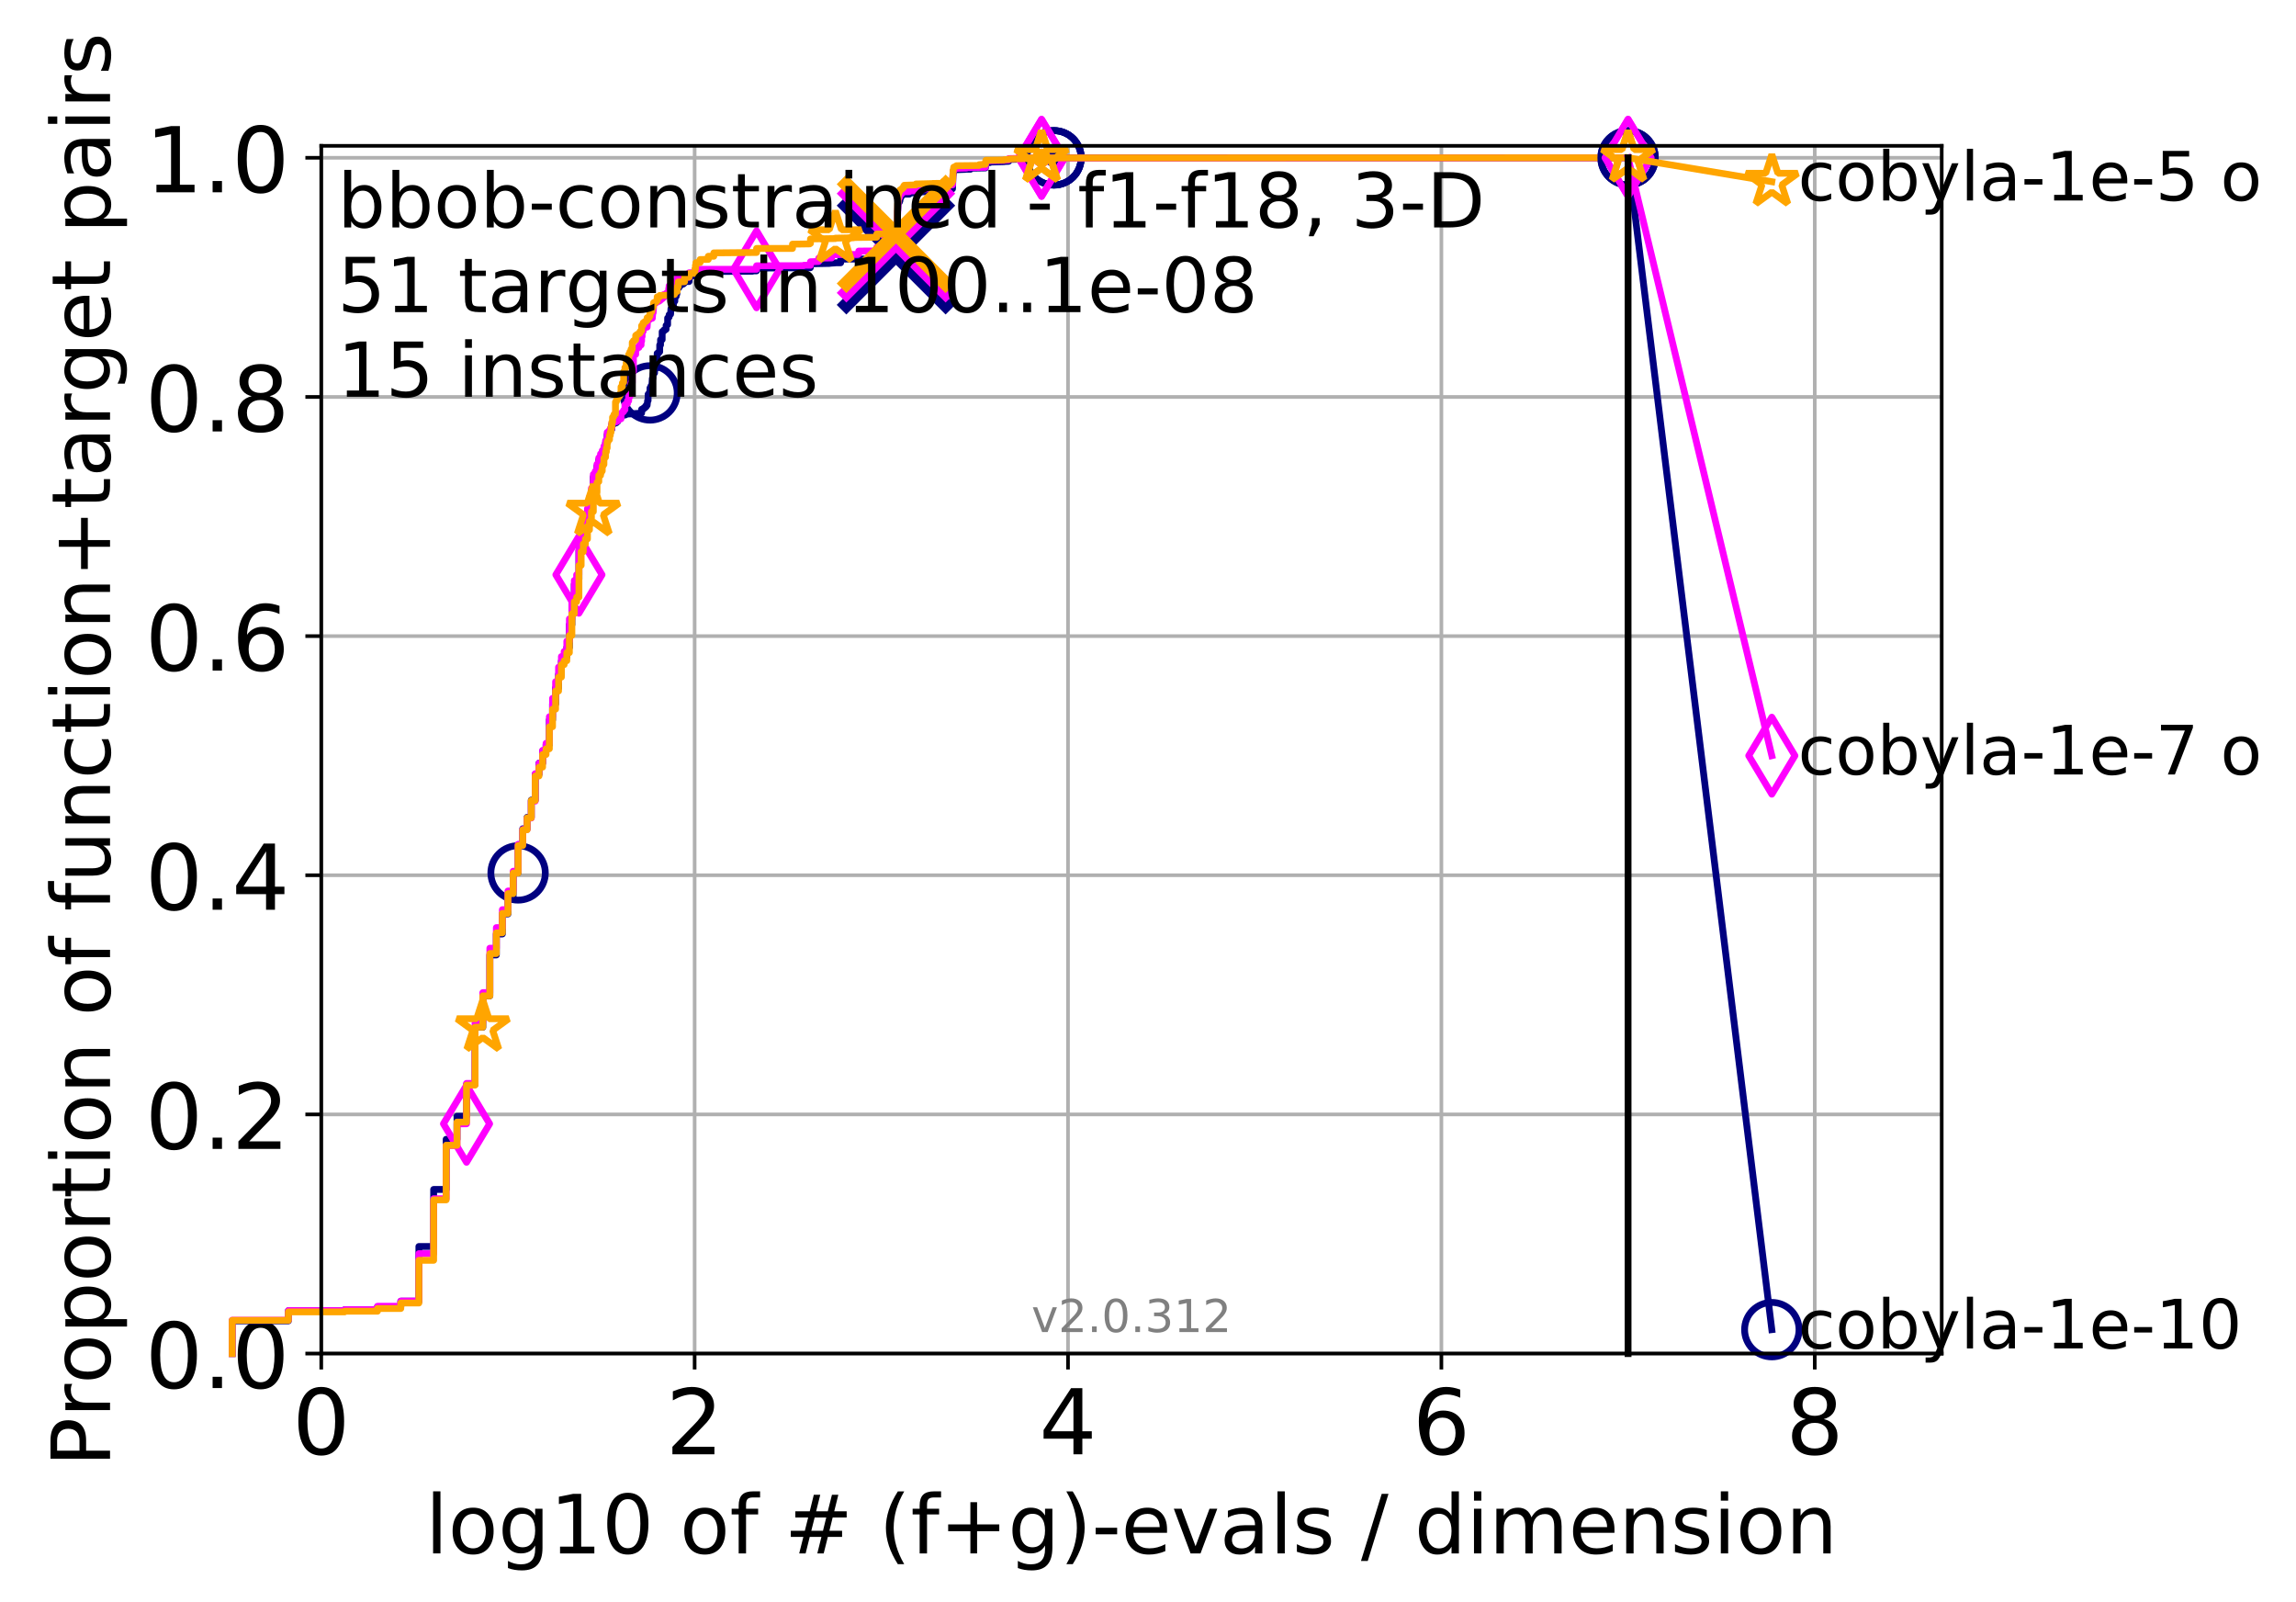 <?xml version="1.0" encoding="utf-8" standalone="no"?>
<!DOCTYPE svg PUBLIC "-//W3C//DTD SVG 1.1//EN"
  "http://www.w3.org/Graphics/SVG/1.1/DTD/svg11.dtd">
<!-- Created with matplotlib (http://matplotlib.org/) -->
<svg height="353pt" version="1.1" viewBox="0 0 506 353" width="506pt" xmlns="http://www.w3.org/2000/svg" xmlns:xlink="http://www.w3.org/1999/xlink">
 <defs>
  <style type="text/css">
*{stroke-linecap:butt;stroke-linejoin:round;}
  </style>
 </defs>
 <g id="figure_1">
  <g id="patch_1">
   <path d="M 0 353.222 
L 506.077 353.222 
L 506.077 0 
L 0 0 
z
" style="fill:#ffffff;"/>
  </g>
  <g id="axes_1">
   <g id="patch_2">
    <path d="M 70.8 298.245 
L 427.92 298.245 
L 427.92 32.133 
L 70.8 32.133 
z
" style="fill:#ffffff;"/>
   </g>
   <g id="matplotlib.axis_1">
    <g id="xtick_1">
     <g id="line2d_1">
      <path clip-path="url(#p2889205adb)" d="M 70.8 298.245 
L 70.8 32.133 
" style="fill:none;stroke:#b0b0b0;stroke-linecap:square;stroke-width:0.8;"/>
     </g>
     <g id="line2d_2">
      <defs>
       <path d="M 0 0 
L 0 3.5 
" id="m673deeaf24" style="stroke:#000000;stroke-width:0.8;"/>
      </defs>
      <g>
       <use style="stroke:#000000;stroke-width:0.8;" x="70.8" xlink:href="#m673deeaf24" y="298.245"/>
      </g>
     </g>
     <g id="text_1">
      <!-- 0 -->
      <defs>
       <path d="M 31.781 66.406 
Q 24.172 66.406 20.328 58.906 
Q 16.5 51.422 16.5 36.375 
Q 16.5 21.391 20.328 13.891 
Q 24.172 6.391 31.781 6.391 
Q 39.453 6.391 43.281 13.891 
Q 47.125 21.391 47.125 36.375 
Q 47.125 51.422 43.281 58.906 
Q 39.453 66.406 31.781 66.406 
z
M 31.781 74.219 
Q 44.047 74.219 50.516 64.516 
Q 56.984 54.828 56.984 36.375 
Q 56.984 17.969 50.516 8.266 
Q 44.047 -1.422 31.781 -1.422 
Q 19.531 -1.422 13.062 8.266 
Q 6.594 17.969 6.594 36.375 
Q 6.594 54.828 13.062 64.516 
Q 19.531 74.219 31.781 74.219 
z
" id="DejaVuSans-30"/>
      </defs>
      <g transform="translate(64.438 320.442)scale(0.2 -0.2)">
       <use xlink:href="#DejaVuSans-30"/>
      </g>
     </g>
    </g>
    <g id="xtick_2">
     <g id="line2d_3">
      <path clip-path="url(#p2889205adb)" d="M 153.086 298.245 
L 153.086 32.133 
" style="fill:none;stroke:#b0b0b0;stroke-linecap:square;stroke-width:0.8;"/>
     </g>
     <g id="line2d_4">
      <g>
       <use style="stroke:#000000;stroke-width:0.8;" x="153.086" xlink:href="#m673deeaf24" y="298.245"/>
      </g>
     </g>
     <g id="text_2">
      <!-- 2 -->
      <defs>
       <path d="M 19.188 8.297 
L 53.609 8.297 
L 53.609 0 
L 7.328 0 
L 7.328 8.297 
Q 12.938 14.109 22.625 23.891 
Q 32.328 33.688 34.812 36.531 
Q 39.547 41.844 41.422 45.531 
Q 43.312 49.219 43.312 52.781 
Q 43.312 58.594 39.234 62.25 
Q 35.156 65.922 28.609 65.922 
Q 23.969 65.922 18.812 64.312 
Q 13.672 62.703 7.812 59.422 
L 7.812 69.391 
Q 13.766 71.781 18.938 73 
Q 24.125 74.219 28.422 74.219 
Q 39.75 74.219 46.484 68.547 
Q 53.219 62.891 53.219 53.422 
Q 53.219 48.922 51.531 44.891 
Q 49.859 40.875 45.406 35.406 
Q 44.188 33.984 37.641 27.219 
Q 31.109 20.453 19.188 8.297 
z
" id="DejaVuSans-32"/>
      </defs>
      <g transform="translate(146.723 320.442)scale(0.2 -0.2)">
       <use xlink:href="#DejaVuSans-32"/>
      </g>
     </g>
    </g>
    <g id="xtick_3">
     <g id="line2d_5">
      <path clip-path="url(#p2889205adb)" d="M 235.371 298.245 
L 235.371 32.133 
" style="fill:none;stroke:#b0b0b0;stroke-linecap:square;stroke-width:0.8;"/>
     </g>
     <g id="line2d_6">
      <g>
       <use style="stroke:#000000;stroke-width:0.8;" x="235.371" xlink:href="#m673deeaf24" y="298.245"/>
      </g>
     </g>
     <g id="text_3">
      <!-- 4 -->
      <defs>
       <path d="M 37.797 64.312 
L 12.891 25.391 
L 37.797 25.391 
z
M 35.203 72.906 
L 47.609 72.906 
L 47.609 25.391 
L 58.016 25.391 
L 58.016 17.188 
L 47.609 17.188 
L 47.609 0 
L 37.797 0 
L 37.797 17.188 
L 4.891 17.188 
L 4.891 26.703 
z
" id="DejaVuSans-34"/>
      </defs>
      <g transform="translate(229.009 320.442)scale(0.2 -0.2)">
       <use xlink:href="#DejaVuSans-34"/>
      </g>
     </g>
    </g>
    <g id="xtick_4">
     <g id="line2d_7">
      <path clip-path="url(#p2889205adb)" d="M 317.657 298.245 
L 317.657 32.133 
" style="fill:none;stroke:#b0b0b0;stroke-linecap:square;stroke-width:0.8;"/>
     </g>
     <g id="line2d_8">
      <g>
       <use style="stroke:#000000;stroke-width:0.8;" x="317.657" xlink:href="#m673deeaf24" y="298.245"/>
      </g>
     </g>
     <g id="text_4">
      <!-- 6 -->
      <defs>
       <path d="M 33.016 40.375 
Q 26.375 40.375 22.484 35.828 
Q 18.609 31.297 18.609 23.391 
Q 18.609 15.531 22.484 10.953 
Q 26.375 6.391 33.016 6.391 
Q 39.656 6.391 43.531 10.953 
Q 47.406 15.531 47.406 23.391 
Q 47.406 31.297 43.531 35.828 
Q 39.656 40.375 33.016 40.375 
z
M 52.594 71.297 
L 52.594 62.312 
Q 48.875 64.062 45.094 64.984 
Q 41.312 65.922 37.594 65.922 
Q 27.828 65.922 22.672 59.328 
Q 17.531 52.734 16.797 39.406 
Q 19.672 43.656 24.016 45.922 
Q 28.375 48.188 33.594 48.188 
Q 44.578 48.188 50.953 41.516 
Q 57.328 34.859 57.328 23.391 
Q 57.328 12.156 50.688 5.359 
Q 44.047 -1.422 33.016 -1.422 
Q 20.359 -1.422 13.672 8.266 
Q 6.984 17.969 6.984 36.375 
Q 6.984 53.656 15.188 63.938 
Q 23.391 74.219 37.203 74.219 
Q 40.922 74.219 44.703 73.484 
Q 48.484 72.75 52.594 71.297 
z
" id="DejaVuSans-36"/>
      </defs>
      <g transform="translate(311.295 320.442)scale(0.2 -0.2)">
       <use xlink:href="#DejaVuSans-36"/>
      </g>
     </g>
    </g>
    <g id="xtick_5">
     <g id="line2d_9">
      <path clip-path="url(#p2889205adb)" d="M 399.943 298.245 
L 399.943 32.133 
" style="fill:none;stroke:#b0b0b0;stroke-linecap:square;stroke-width:0.8;"/>
     </g>
     <g id="line2d_10">
      <g>
       <use style="stroke:#000000;stroke-width:0.8;" x="399.943" xlink:href="#m673deeaf24" y="298.245"/>
      </g>
     </g>
     <g id="text_5">
      <!-- 8 -->
      <defs>
       <path d="M 31.781 34.625 
Q 24.75 34.625 20.719 30.859 
Q 16.703 27.094 16.703 20.516 
Q 16.703 13.922 20.719 10.156 
Q 24.75 6.391 31.781 6.391 
Q 38.812 6.391 42.859 10.172 
Q 46.922 13.969 46.922 20.516 
Q 46.922 27.094 42.891 30.859 
Q 38.875 34.625 31.781 34.625 
z
M 21.922 38.812 
Q 15.578 40.375 12.031 44.719 
Q 8.5 49.078 8.5 55.328 
Q 8.5 64.062 14.719 69.141 
Q 20.953 74.219 31.781 74.219 
Q 42.672 74.219 48.875 69.141 
Q 55.078 64.062 55.078 55.328 
Q 55.078 49.078 51.531 44.719 
Q 48 40.375 41.703 38.812 
Q 48.828 37.156 52.797 32.312 
Q 56.781 27.484 56.781 20.516 
Q 56.781 9.906 50.312 4.234 
Q 43.844 -1.422 31.781 -1.422 
Q 19.734 -1.422 13.25 4.234 
Q 6.781 9.906 6.781 20.516 
Q 6.781 27.484 10.781 32.312 
Q 14.797 37.156 21.922 38.812 
z
M 18.312 54.391 
Q 18.312 48.734 21.844 45.562 
Q 25.391 42.391 31.781 42.391 
Q 38.141 42.391 41.719 45.562 
Q 45.312 48.734 45.312 54.391 
Q 45.312 60.062 41.719 63.234 
Q 38.141 66.406 31.781 66.406 
Q 25.391 66.406 21.844 63.234 
Q 18.312 60.062 18.312 54.391 
z
" id="DejaVuSans-38"/>
      </defs>
      <g transform="translate(393.58 320.442)scale(0.2 -0.2)">
       <use xlink:href="#DejaVuSans-38"/>
      </g>
     </g>
    </g>
    <g id="text_6">
     <!-- log10 of # (f+g)-evals / dimension -->
     <defs>
      <path d="M 9.422 75.984 
L 18.406 75.984 
L 18.406 0 
L 9.422 0 
z
" id="DejaVuSans-6c"/>
      <path d="M 30.609 48.391 
Q 23.391 48.391 19.188 42.75 
Q 14.984 37.109 14.984 27.297 
Q 14.984 17.484 19.156 11.844 
Q 23.344 6.203 30.609 6.203 
Q 37.797 6.203 41.984 11.859 
Q 46.188 17.531 46.188 27.297 
Q 46.188 37.016 41.984 42.703 
Q 37.797 48.391 30.609 48.391 
z
M 30.609 56 
Q 42.328 56 49.016 48.375 
Q 55.719 40.766 55.719 27.297 
Q 55.719 13.875 49.016 6.219 
Q 42.328 -1.422 30.609 -1.422 
Q 18.844 -1.422 12.172 6.219 
Q 5.516 13.875 5.516 27.297 
Q 5.516 40.766 12.172 48.375 
Q 18.844 56 30.609 56 
z
" id="DejaVuSans-6f"/>
      <path d="M 45.406 27.984 
Q 45.406 37.75 41.375 43.109 
Q 37.359 48.484 30.078 48.484 
Q 22.859 48.484 18.828 43.109 
Q 14.797 37.75 14.797 27.984 
Q 14.797 18.266 18.828 12.891 
Q 22.859 7.516 30.078 7.516 
Q 37.359 7.516 41.375 12.891 
Q 45.406 18.266 45.406 27.984 
z
M 54.391 6.781 
Q 54.391 -7.172 48.188 -13.984 
Q 42 -20.797 29.203 -20.797 
Q 24.469 -20.797 20.266 -20.094 
Q 16.062 -19.391 12.109 -17.922 
L 12.109 -9.188 
Q 16.062 -11.328 19.922 -12.344 
Q 23.781 -13.375 27.781 -13.375 
Q 36.625 -13.375 41.016 -8.766 
Q 45.406 -4.156 45.406 5.172 
L 45.406 9.625 
Q 42.625 4.781 38.281 2.391 
Q 33.938 0 27.875 0 
Q 17.828 0 11.672 7.656 
Q 5.516 15.328 5.516 27.984 
Q 5.516 40.672 11.672 48.328 
Q 17.828 56 27.875 56 
Q 33.938 56 38.281 53.609 
Q 42.625 51.219 45.406 46.391 
L 45.406 54.688 
L 54.391 54.688 
z
" id="DejaVuSans-67"/>
      <path d="M 12.406 8.297 
L 28.516 8.297 
L 28.516 63.922 
L 10.984 60.406 
L 10.984 69.391 
L 28.422 72.906 
L 38.281 72.906 
L 38.281 8.297 
L 54.391 8.297 
L 54.391 0 
L 12.406 0 
z
" id="DejaVuSans-31"/>
      <path id="DejaVuSans-20"/>
      <path d="M 37.109 75.984 
L 37.109 68.5 
L 28.516 68.5 
Q 23.688 68.5 21.797 66.547 
Q 19.922 64.594 19.922 59.516 
L 19.922 54.688 
L 34.719 54.688 
L 34.719 47.703 
L 19.922 47.703 
L 19.922 0 
L 10.891 0 
L 10.891 47.703 
L 2.297 47.703 
L 2.297 54.688 
L 10.891 54.688 
L 10.891 58.5 
Q 10.891 67.625 15.141 71.797 
Q 19.391 75.984 28.609 75.984 
z
" id="DejaVuSans-66"/>
      <path d="M 51.125 44 
L 36.922 44 
L 32.812 27.688 
L 47.125 27.688 
z
M 43.797 71.781 
L 38.719 51.516 
L 52.984 51.516 
L 58.109 71.781 
L 65.922 71.781 
L 60.891 51.516 
L 76.125 51.516 
L 76.125 44 
L 58.984 44 
L 54.984 27.688 
L 70.516 27.688 
L 70.516 20.219 
L 53.078 20.219 
L 48 0 
L 40.188 0 
L 45.219 20.219 
L 30.906 20.219 
L 25.875 0 
L 18.016 0 
L 23.094 20.219 
L 7.719 20.219 
L 7.719 27.688 
L 24.906 27.688 
L 29 44 
L 13.281 44 
L 13.281 51.516 
L 30.906 51.516 
L 35.891 71.781 
z
" id="DejaVuSans-23"/>
      <path d="M 31 75.875 
Q 24.469 64.656 21.281 53.656 
Q 18.109 42.672 18.109 31.391 
Q 18.109 20.125 21.312 9.062 
Q 24.516 -2 31 -13.188 
L 23.188 -13.188 
Q 15.875 -1.703 12.234 9.375 
Q 8.594 20.453 8.594 31.391 
Q 8.594 42.281 12.203 53.312 
Q 15.828 64.359 23.188 75.875 
z
" id="DejaVuSans-28"/>
      <path d="M 46 62.703 
L 46 35.5 
L 73.188 35.5 
L 73.188 27.203 
L 46 27.203 
L 46 0 
L 37.797 0 
L 37.797 27.203 
L 10.594 27.203 
L 10.594 35.5 
L 37.797 35.5 
L 37.797 62.703 
z
" id="DejaVuSans-2b"/>
      <path d="M 8.016 75.875 
L 15.828 75.875 
Q 23.141 64.359 26.781 53.312 
Q 30.422 42.281 30.422 31.391 
Q 30.422 20.453 26.781 9.375 
Q 23.141 -1.703 15.828 -13.188 
L 8.016 -13.188 
Q 14.5 -2 17.703 9.062 
Q 20.906 20.125 20.906 31.391 
Q 20.906 42.672 17.703 53.656 
Q 14.5 64.656 8.016 75.875 
z
" id="DejaVuSans-29"/>
      <path d="M 4.891 31.391 
L 31.203 31.391 
L 31.203 23.391 
L 4.891 23.391 
z
" id="DejaVuSans-2d"/>
      <path d="M 56.203 29.594 
L 56.203 25.203 
L 14.891 25.203 
Q 15.484 15.922 20.484 11.062 
Q 25.484 6.203 34.422 6.203 
Q 39.594 6.203 44.453 7.469 
Q 49.312 8.734 54.109 11.281 
L 54.109 2.781 
Q 49.266 0.734 44.188 -0.344 
Q 39.109 -1.422 33.891 -1.422 
Q 20.797 -1.422 13.156 6.188 
Q 5.516 13.812 5.516 26.812 
Q 5.516 40.234 12.766 48.109 
Q 20.016 56 32.328 56 
Q 43.359 56 49.781 48.891 
Q 56.203 41.797 56.203 29.594 
z
M 47.219 32.234 
Q 47.125 39.594 43.094 43.984 
Q 39.062 48.391 32.422 48.391 
Q 24.906 48.391 20.391 44.141 
Q 15.875 39.891 15.188 32.172 
z
" id="DejaVuSans-65"/>
      <path d="M 2.984 54.688 
L 12.5 54.688 
L 29.594 8.797 
L 46.688 54.688 
L 56.203 54.688 
L 35.688 0 
L 23.484 0 
z
" id="DejaVuSans-76"/>
      <path d="M 34.281 27.484 
Q 23.391 27.484 19.188 25 
Q 14.984 22.516 14.984 16.5 
Q 14.984 11.719 18.141 8.906 
Q 21.297 6.109 26.703 6.109 
Q 34.188 6.109 38.703 11.406 
Q 43.219 16.703 43.219 25.484 
L 43.219 27.484 
z
M 52.203 31.203 
L 52.203 0 
L 43.219 0 
L 43.219 8.297 
Q 40.141 3.328 35.547 0.953 
Q 30.953 -1.422 24.312 -1.422 
Q 15.922 -1.422 10.953 3.297 
Q 6 8.016 6 15.922 
Q 6 25.141 12.172 29.828 
Q 18.359 34.516 30.609 34.516 
L 43.219 34.516 
L 43.219 35.406 
Q 43.219 41.609 39.141 45 
Q 35.062 48.391 27.688 48.391 
Q 23 48.391 18.547 47.266 
Q 14.109 46.141 10.016 43.891 
L 10.016 52.203 
Q 14.938 54.109 19.578 55.047 
Q 24.219 56 28.609 56 
Q 40.484 56 46.344 49.844 
Q 52.203 43.703 52.203 31.203 
z
" id="DejaVuSans-61"/>
      <path d="M 44.281 53.078 
L 44.281 44.578 
Q 40.484 46.531 36.375 47.5 
Q 32.281 48.484 27.875 48.484 
Q 21.188 48.484 17.844 46.438 
Q 14.5 44.391 14.5 40.281 
Q 14.5 37.156 16.891 35.375 
Q 19.281 33.594 26.516 31.984 
L 29.594 31.297 
Q 39.156 29.25 43.188 25.516 
Q 47.219 21.781 47.219 15.094 
Q 47.219 7.469 41.188 3.016 
Q 35.156 -1.422 24.609 -1.422 
Q 20.219 -1.422 15.453 -0.562 
Q 10.688 0.297 5.422 2 
L 5.422 11.281 
Q 10.406 8.688 15.234 7.391 
Q 20.062 6.109 24.812 6.109 
Q 31.156 6.109 34.562 8.281 
Q 37.984 10.453 37.984 14.406 
Q 37.984 18.062 35.516 20.016 
Q 33.062 21.969 24.703 23.781 
L 21.578 24.516 
Q 13.234 26.266 9.516 29.906 
Q 5.812 33.547 5.812 39.891 
Q 5.812 47.609 11.281 51.797 
Q 16.75 56 26.812 56 
Q 31.781 56 36.172 55.266 
Q 40.578 54.547 44.281 53.078 
z
" id="DejaVuSans-73"/>
      <path d="M 25.391 72.906 
L 33.688 72.906 
L 8.297 -9.281 
L 0 -9.281 
z
" id="DejaVuSans-2f"/>
      <path d="M 45.406 46.391 
L 45.406 75.984 
L 54.391 75.984 
L 54.391 0 
L 45.406 0 
L 45.406 8.203 
Q 42.578 3.328 38.25 0.953 
Q 33.938 -1.422 27.875 -1.422 
Q 17.969 -1.422 11.734 6.484 
Q 5.516 14.406 5.516 27.297 
Q 5.516 40.188 11.734 48.094 
Q 17.969 56 27.875 56 
Q 33.938 56 38.25 53.625 
Q 42.578 51.266 45.406 46.391 
z
M 14.797 27.297 
Q 14.797 17.391 18.875 11.75 
Q 22.953 6.109 30.078 6.109 
Q 37.203 6.109 41.297 11.75 
Q 45.406 17.391 45.406 27.297 
Q 45.406 37.203 41.297 42.844 
Q 37.203 48.484 30.078 48.484 
Q 22.953 48.484 18.875 42.844 
Q 14.797 37.203 14.797 27.297 
z
" id="DejaVuSans-64"/>
      <path d="M 9.422 54.688 
L 18.406 54.688 
L 18.406 0 
L 9.422 0 
z
M 9.422 75.984 
L 18.406 75.984 
L 18.406 64.594 
L 9.422 64.594 
z
" id="DejaVuSans-69"/>
      <path d="M 52 44.188 
Q 55.375 50.25 60.062 53.125 
Q 64.75 56 71.094 56 
Q 79.641 56 84.281 50.016 
Q 88.922 44.047 88.922 33.016 
L 88.922 0 
L 79.891 0 
L 79.891 32.719 
Q 79.891 40.578 77.094 44.375 
Q 74.312 48.188 68.609 48.188 
Q 61.625 48.188 57.562 43.547 
Q 53.516 38.922 53.516 30.906 
L 53.516 0 
L 44.484 0 
L 44.484 32.719 
Q 44.484 40.625 41.703 44.406 
Q 38.922 48.188 33.109 48.188 
Q 26.219 48.188 22.156 43.531 
Q 18.109 38.875 18.109 30.906 
L 18.109 0 
L 9.078 0 
L 9.078 54.688 
L 18.109 54.688 
L 18.109 46.188 
Q 21.188 51.219 25.484 53.609 
Q 29.781 56 35.688 56 
Q 41.656 56 45.828 52.969 
Q 50 49.953 52 44.188 
z
" id="DejaVuSans-6d"/>
      <path d="M 54.891 33.016 
L 54.891 0 
L 45.906 0 
L 45.906 32.719 
Q 45.906 40.484 42.875 44.328 
Q 39.844 48.188 33.797 48.188 
Q 26.516 48.188 22.312 43.547 
Q 18.109 38.922 18.109 30.906 
L 18.109 0 
L 9.078 0 
L 9.078 54.688 
L 18.109 54.688 
L 18.109 46.188 
Q 21.344 51.125 25.703 53.562 
Q 30.078 56 35.797 56 
Q 45.219 56 50.047 50.172 
Q 54.891 44.344 54.891 33.016 
z
" id="DejaVuSans-6e"/>
     </defs>
     <g transform="translate(93.753 342.279)scale(0.18 -0.18)">
      <use xlink:href="#DejaVuSans-6c"/>
      <use x="27.783" xlink:href="#DejaVuSans-6f"/>
      <use x="88.965" xlink:href="#DejaVuSans-67"/>
      <use x="152.441" xlink:href="#DejaVuSans-31"/>
      <use x="216.064" xlink:href="#DejaVuSans-30"/>
      <use x="279.688" xlink:href="#DejaVuSans-20"/>
      <use x="311.475" xlink:href="#DejaVuSans-6f"/>
      <use x="372.656" xlink:href="#DejaVuSans-66"/>
      <use x="407.861" xlink:href="#DejaVuSans-20"/>
      <use x="439.648" xlink:href="#DejaVuSans-23"/>
      <use x="523.438" xlink:href="#DejaVuSans-20"/>
      <use x="555.225" xlink:href="#DejaVuSans-28"/>
      <use x="594.238" xlink:href="#DejaVuSans-66"/>
      <use x="629.443" xlink:href="#DejaVuSans-2b"/>
      <use x="713.232" xlink:href="#DejaVuSans-67"/>
      <use x="776.709" xlink:href="#DejaVuSans-29"/>
      <use x="815.723" xlink:href="#DejaVuSans-2d"/>
      <use x="851.807" xlink:href="#DejaVuSans-65"/>
      <use x="913.33" xlink:href="#DejaVuSans-76"/>
      <use x="972.51" xlink:href="#DejaVuSans-61"/>
      <use x="1033.789" xlink:href="#DejaVuSans-6c"/>
      <use x="1061.572" xlink:href="#DejaVuSans-73"/>
      <use x="1113.672" xlink:href="#DejaVuSans-20"/>
      <use x="1145.459" xlink:href="#DejaVuSans-2f"/>
      <use x="1179.15" xlink:href="#DejaVuSans-20"/>
      <use x="1210.938" xlink:href="#DejaVuSans-64"/>
      <use x="1274.414" xlink:href="#DejaVuSans-69"/>
      <use x="1302.197" xlink:href="#DejaVuSans-6d"/>
      <use x="1399.609" xlink:href="#DejaVuSans-65"/>
      <use x="1461.133" xlink:href="#DejaVuSans-6e"/>
      <use x="1524.512" xlink:href="#DejaVuSans-73"/>
      <use x="1576.611" xlink:href="#DejaVuSans-69"/>
      <use x="1604.395" xlink:href="#DejaVuSans-6f"/>
      <use x="1665.576" xlink:href="#DejaVuSans-6e"/>
     </g>
    </g>
   </g>
   <g id="matplotlib.axis_2">
    <g id="ytick_1">
     <g id="line2d_11">
      <path clip-path="url(#p2889205adb)" d="M 70.8 298.245 
L 427.92 298.245 
" style="fill:none;stroke:#b0b0b0;stroke-linecap:square;stroke-width:0.8;"/>
     </g>
     <g id="line2d_12">
      <defs>
       <path d="M 0 0 
L -3.5 0 
" id="m453d9a3bb0" style="stroke:#000000;stroke-width:0.8;"/>
      </defs>
      <g>
       <use style="stroke:#000000;stroke-width:0.8;" x="70.8" xlink:href="#m453d9a3bb0" y="298.245"/>
      </g>
     </g>
     <g id="text_7">
      <!-- 0.0 -->
      <defs>
       <path d="M 10.688 12.406 
L 21 12.406 
L 21 0 
L 10.688 0 
z
" id="DejaVuSans-2e"/>
      </defs>
      <g transform="translate(31.994 305.844)scale(0.2 -0.2)">
       <use xlink:href="#DejaVuSans-30"/>
       <use x="63.623" xlink:href="#DejaVuSans-2e"/>
       <use x="95.41" xlink:href="#DejaVuSans-30"/>
      </g>
     </g>
    </g>
    <g id="ytick_2">
     <g id="line2d_13">
      <path clip-path="url(#p2889205adb)" d="M 70.8 245.55 
L 427.92 245.55 
" style="fill:none;stroke:#b0b0b0;stroke-linecap:square;stroke-width:0.8;"/>
     </g>
     <g id="line2d_14">
      <g>
       <use style="stroke:#000000;stroke-width:0.8;" x="70.8" xlink:href="#m453d9a3bb0" y="245.55"/>
      </g>
     </g>
     <g id="text_8">
      <!-- 0.2 -->
      <g transform="translate(31.994 253.148)scale(0.2 -0.2)">
       <use xlink:href="#DejaVuSans-30"/>
       <use x="63.623" xlink:href="#DejaVuSans-2e"/>
       <use x="95.41" xlink:href="#DejaVuSans-32"/>
      </g>
     </g>
    </g>
    <g id="ytick_3">
     <g id="line2d_15">
      <path clip-path="url(#p2889205adb)" d="M 70.8 192.854 
L 427.92 192.854 
" style="fill:none;stroke:#b0b0b0;stroke-linecap:square;stroke-width:0.8;"/>
     </g>
     <g id="line2d_16">
      <g>
       <use style="stroke:#000000;stroke-width:0.8;" x="70.8" xlink:href="#m453d9a3bb0" y="192.854"/>
      </g>
     </g>
     <g id="text_9">
      <!-- 0.4 -->
      <g transform="translate(31.994 200.453)scale(0.2 -0.2)">
       <use xlink:href="#DejaVuSans-30"/>
       <use x="63.623" xlink:href="#DejaVuSans-2e"/>
       <use x="95.41" xlink:href="#DejaVuSans-34"/>
      </g>
     </g>
    </g>
    <g id="ytick_4">
     <g id="line2d_17">
      <path clip-path="url(#p2889205adb)" d="M 70.8 140.159 
L 427.92 140.159 
" style="fill:none;stroke:#b0b0b0;stroke-linecap:square;stroke-width:0.8;"/>
     </g>
     <g id="line2d_18">
      <g>
       <use style="stroke:#000000;stroke-width:0.8;" x="70.8" xlink:href="#m453d9a3bb0" y="140.159"/>
      </g>
     </g>
     <g id="text_10">
      <!-- 0.6 -->
      <g transform="translate(31.994 147.757)scale(0.2 -0.2)">
       <use xlink:href="#DejaVuSans-30"/>
       <use x="63.623" xlink:href="#DejaVuSans-2e"/>
       <use x="95.41" xlink:href="#DejaVuSans-36"/>
      </g>
     </g>
    </g>
    <g id="ytick_5">
     <g id="line2d_19">
      <path clip-path="url(#p2889205adb)" d="M 70.8 87.464 
L 427.92 87.464 
" style="fill:none;stroke:#b0b0b0;stroke-linecap:square;stroke-width:0.8;"/>
     </g>
     <g id="line2d_20">
      <g>
       <use style="stroke:#000000;stroke-width:0.8;" x="70.8" xlink:href="#m453d9a3bb0" y="87.464"/>
      </g>
     </g>
     <g id="text_11">
      <!-- 0.8 -->
      <g transform="translate(31.994 95.062)scale(0.2 -0.2)">
       <use xlink:href="#DejaVuSans-30"/>
       <use x="63.623" xlink:href="#DejaVuSans-2e"/>
       <use x="95.41" xlink:href="#DejaVuSans-38"/>
      </g>
     </g>
    </g>
    <g id="ytick_6">
     <g id="line2d_21">
      <path clip-path="url(#p2889205adb)" d="M 70.8 34.768 
L 427.92 34.768 
" style="fill:none;stroke:#b0b0b0;stroke-linecap:square;stroke-width:0.8;"/>
     </g>
     <g id="line2d_22">
      <g>
       <use style="stroke:#000000;stroke-width:0.8;" x="70.8" xlink:href="#m453d9a3bb0" y="34.768"/>
      </g>
     </g>
     <g id="text_12">
      <!-- 1.0 -->
      <g transform="translate(31.994 42.367)scale(0.2 -0.2)">
       <use xlink:href="#DejaVuSans-31"/>
       <use x="63.623" xlink:href="#DejaVuSans-2e"/>
       <use x="95.41" xlink:href="#DejaVuSans-30"/>
      </g>
     </g>
    </g>
    <g id="text_13">
     <!-- Proportion of function+target pairs -->
     <defs>
      <path d="M 19.672 64.797 
L 19.672 37.406 
L 32.078 37.406 
Q 38.969 37.406 42.719 40.969 
Q 46.484 44.531 46.484 51.125 
Q 46.484 57.672 42.719 61.234 
Q 38.969 64.797 32.078 64.797 
z
M 9.812 72.906 
L 32.078 72.906 
Q 44.344 72.906 50.609 67.359 
Q 56.891 61.812 56.891 51.125 
Q 56.891 40.328 50.609 34.812 
Q 44.344 29.297 32.078 29.297 
L 19.672 29.297 
L 19.672 0 
L 9.812 0 
z
" id="DejaVuSans-50"/>
      <path d="M 41.109 46.297 
Q 39.594 47.172 37.812 47.578 
Q 36.031 48 33.891 48 
Q 26.266 48 22.188 43.047 
Q 18.109 38.094 18.109 28.812 
L 18.109 0 
L 9.078 0 
L 9.078 54.688 
L 18.109 54.688 
L 18.109 46.188 
Q 20.953 51.172 25.484 53.578 
Q 30.031 56 36.531 56 
Q 37.453 56 38.578 55.875 
Q 39.703 55.766 41.062 55.516 
z
" id="DejaVuSans-72"/>
      <path d="M 18.109 8.203 
L 18.109 -20.797 
L 9.078 -20.797 
L 9.078 54.688 
L 18.109 54.688 
L 18.109 46.391 
Q 20.953 51.266 25.266 53.625 
Q 29.594 56 35.594 56 
Q 45.562 56 51.781 48.094 
Q 58.016 40.188 58.016 27.297 
Q 58.016 14.406 51.781 6.484 
Q 45.562 -1.422 35.594 -1.422 
Q 29.594 -1.422 25.266 0.953 
Q 20.953 3.328 18.109 8.203 
z
M 48.688 27.297 
Q 48.688 37.203 44.609 42.844 
Q 40.531 48.484 33.406 48.484 
Q 26.266 48.484 22.188 42.844 
Q 18.109 37.203 18.109 27.297 
Q 18.109 17.391 22.188 11.75 
Q 26.266 6.109 33.406 6.109 
Q 40.531 6.109 44.609 11.75 
Q 48.688 17.391 48.688 27.297 
z
" id="DejaVuSans-70"/>
      <path d="M 18.312 70.219 
L 18.312 54.688 
L 36.812 54.688 
L 36.812 47.703 
L 18.312 47.703 
L 18.312 18.016 
Q 18.312 11.328 20.141 9.422 
Q 21.969 7.516 27.594 7.516 
L 36.812 7.516 
L 36.812 0 
L 27.594 0 
Q 17.188 0 13.234 3.875 
Q 9.281 7.766 9.281 18.016 
L 9.281 47.703 
L 2.688 47.703 
L 2.688 54.688 
L 9.281 54.688 
L 9.281 70.219 
z
" id="DejaVuSans-74"/>
      <path d="M 8.5 21.578 
L 8.5 54.688 
L 17.484 54.688 
L 17.484 21.922 
Q 17.484 14.156 20.5 10.266 
Q 23.531 6.391 29.594 6.391 
Q 36.859 6.391 41.078 11.031 
Q 45.312 15.672 45.312 23.688 
L 45.312 54.688 
L 54.297 54.688 
L 54.297 0 
L 45.312 0 
L 45.312 8.406 
Q 42.047 3.422 37.719 1 
Q 33.406 -1.422 27.688 -1.422 
Q 18.266 -1.422 13.375 4.438 
Q 8.5 10.297 8.5 21.578 
z
M 31.109 56 
z
" id="DejaVuSans-75"/>
      <path d="M 48.781 52.594 
L 48.781 44.188 
Q 44.969 46.297 41.141 47.344 
Q 37.312 48.391 33.406 48.391 
Q 24.656 48.391 19.812 42.844 
Q 14.984 37.312 14.984 27.297 
Q 14.984 17.281 19.812 11.734 
Q 24.656 6.203 33.406 6.203 
Q 37.312 6.203 41.141 7.25 
Q 44.969 8.297 48.781 10.406 
L 48.781 2.094 
Q 45.016 0.344 40.984 -0.531 
Q 36.969 -1.422 32.422 -1.422 
Q 20.062 -1.422 12.781 6.344 
Q 5.516 14.109 5.516 27.297 
Q 5.516 40.672 12.859 48.328 
Q 20.219 56 33.016 56 
Q 37.156 56 41.109 55.141 
Q 45.062 54.297 48.781 52.594 
z
" id="DejaVuSans-63"/>
     </defs>
     <g transform="translate(24.25 323.179)rotate(-90)scale(0.18 -0.18)">
      <use xlink:href="#DejaVuSans-50"/>
      <use x="60.287" xlink:href="#DejaVuSans-72"/>
      <use x="101.369" xlink:href="#DejaVuSans-6f"/>
      <use x="162.551" xlink:href="#DejaVuSans-70"/>
      <use x="226.027" xlink:href="#DejaVuSans-6f"/>
      <use x="287.209" xlink:href="#DejaVuSans-72"/>
      <use x="328.322" xlink:href="#DejaVuSans-74"/>
      <use x="367.531" xlink:href="#DejaVuSans-69"/>
      <use x="395.314" xlink:href="#DejaVuSans-6f"/>
      <use x="456.496" xlink:href="#DejaVuSans-6e"/>
      <use x="519.875" xlink:href="#DejaVuSans-20"/>
      <use x="551.662" xlink:href="#DejaVuSans-6f"/>
      <use x="612.844" xlink:href="#DejaVuSans-66"/>
      <use x="648.049" xlink:href="#DejaVuSans-20"/>
      <use x="679.836" xlink:href="#DejaVuSans-66"/>
      <use x="715.041" xlink:href="#DejaVuSans-75"/>
      <use x="778.42" xlink:href="#DejaVuSans-6e"/>
      <use x="841.799" xlink:href="#DejaVuSans-63"/>
      <use x="896.779" xlink:href="#DejaVuSans-74"/>
      <use x="935.988" xlink:href="#DejaVuSans-69"/>
      <use x="963.771" xlink:href="#DejaVuSans-6f"/>
      <use x="1024.953" xlink:href="#DejaVuSans-6e"/>
      <use x="1088.332" xlink:href="#DejaVuSans-2b"/>
      <use x="1172.121" xlink:href="#DejaVuSans-74"/>
      <use x="1211.33" xlink:href="#DejaVuSans-61"/>
      <use x="1272.609" xlink:href="#DejaVuSans-72"/>
      <use x="1313.707" xlink:href="#DejaVuSans-67"/>
      <use x="1377.184" xlink:href="#DejaVuSans-65"/>
      <use x="1438.707" xlink:href="#DejaVuSans-74"/>
      <use x="1477.916" xlink:href="#DejaVuSans-20"/>
      <use x="1509.703" xlink:href="#DejaVuSans-70"/>
      <use x="1573.18" xlink:href="#DejaVuSans-61"/>
      <use x="1634.459" xlink:href="#DejaVuSans-69"/>
      <use x="1662.242" xlink:href="#DejaVuSans-72"/>
      <use x="1703.355" xlink:href="#DejaVuSans-73"/>
     </g>
    </g>
   </g>
   <g id="line2d_23">
    <defs>
     <path d="M 0 1.5 
C 0.398 1.5 0.779 1.342 1.061 1.061 
C 1.342 0.779 1.5 0.398 1.5 0 
C 1.5 -0.398 1.342 -0.779 1.061 -1.061 
C 0.779 -1.342 0.398 -1.5 0 -1.5 
C -0.398 -1.5 -0.779 -1.342 -1.061 -1.061 
C -1.342 -0.779 -1.5 -0.398 -1.5 0 
C -1.5 0.398 -1.342 0.779 -1.061 1.061 
C -0.779 1.342 -0.398 1.5 0 1.5 
z
" id="me00f1e8e35" style="stroke:#000080;"/>
    </defs>
    <g>
     <use style="fill:#000080;stroke:#000080;" x="232.272" xlink:href="#me00f1e8e35" y="34.768"/>
     <use style="fill:#000080;stroke:#000080;" x="232.272" xlink:href="#me00f1e8e35" y="34.768"/>
    </g>
   </g>
   <g id="line2d_24">
    <path d="M 51.17 298.245 
L 51.17 291.041 
L 63.555 291.041 
L 63.555 288.803 
L 75.94 288.803 
L 75.94 288.602 
L 83.185 288.602 
L 83.185 287.97 
L 88.326 287.97 
L 88.326 286.707 
L 92.313 286.707 
L 92.313 274.653 
L 95.57 274.653 
L 95.57 262.082 
L 98.325 262.082 
L 98.325 251.032 
L 100.711 251.032 
L 100.711 245.952 
L 102.815 245.952 
L 102.815 238.92 
L 104.698 238.92 
L 104.698 226.349 
L 106.401 226.349 
L 106.401 219.432 
L 107.956 219.432 
L 107.956 210.42 
L 109.386 210.42 
L 109.386 205.799 
L 110.71 205.799 
L 110.71 201.379 
L 111.943 201.379 
L 111.943 197.389 
L 113.096 197.389 
L 113.096 192.338 
L 114.179 192.338 
L 114.179 186.11 
L 115.201 186.11 
L 115.201 182.608 
L 116.167 182.608 
L 116.167 180.082 
L 117.083 180.082 
L 117.083 176.294 
L 117.955 176.294 
L 117.955 170.611 
L 118.786 170.611 
L 118.786 168.143 
L 119.58 168.143 
L 119.58 165.502 
L 120.341 165.502 
L 120.341 164.067 
L 121.07 164.067 
L 121.07 158.614 
L 121.771 158.614 
L 121.771 155.112 
L 122.445 155.112 
L 122.445 151.582 
L 123.095 151.582 
L 123.095 148.597 
L 123.722 148.597 
L 123.722 145.67 
L 124.328 145.67 
L 124.328 144.723 
L 124.914 144.723 
L 124.914 142.656 
L 125.481 142.656 
L 125.481 137.633 
L 126.031 137.633 
L 126.031 132.266 
L 126.565 132.266 
L 126.565 128.736 
L 127.082 128.736 
L 127.082 127.617 
L 127.586 127.617 
L 127.586 121.331 
L 128.075 121.331 
L 128.075 118.547 
L 128.552 118.547 
L 128.552 116.366 
L 129.016 116.366 
L 129.016 115.218 
L 129.468 115.218 
L 129.468 112.577 
L 129.91 112.577 
L 129.91 110.425 
L 130.34 110.425 
L 130.34 108.215 
L 130.761 108.215 
L 130.761 105.086 
L 131.171 105.086 
L 131.171 104.713 
L 131.573 104.713 
L 131.573 102.675 
L 131.966 102.675 
L 131.966 101.298 
L 132.35 101.298 
L 132.35 100.551 
L 132.726 100.551 
L 132.726 99.977 
L 133.095 99.977 
L 133.095 98.714 
L 133.456 98.714 
L 133.456 97.538 
L 133.809 97.538 
L 133.809 95.758 
L 134.156 95.758 
L 134.156 95.27 
L 134.497 95.27 
L 134.497 94.581 
L 134.831 94.581 
L 134.831 93.52 
L 135.159 93.52 
L 135.159 93.261 
L 135.797 93.175 
L 135.797 92.917 
L 136.108 92.917 
L 136.108 91.884 
L 136.713 91.797 
L 136.713 91.654 
L 137.299 91.597 
L 137.299 91.482 
L 137.867 91.424 
L 137.867 91.252 
L 139.721 91.166 
L 139.721 91.137 
L 141.054 91.051 
L 141.054 91.023 
L 141.401 91.023 
L 141.401 90.19 
L 141.742 90.19 
L 141.742 89.989 
L 141.965 89.989 
L 141.965 89.817 
L 142.186 89.817 
L 142.186 89.616 
L 142.403 89.616 
L 142.403 89.3 
L 142.619 89.3 
L 142.725 88.267 
L 142.831 88.267 
L 142.831 86.89 
L 143.042 86.89 
L 143.042 86.574 
L 143.249 86.574 
L 143.249 85.483 
L 143.455 85.483 
L 143.455 85.053 
L 143.658 85.053 
L 143.759 83.388 
L 143.859 83.388 
L 143.958 82.326 
L 144.057 82.326 
L 144.057 82.183 
L 144.254 82.183 
L 144.254 81.235 
L 144.64 81.178 
L 144.64 79.427 
L 144.83 79.427 
L 144.83 77.849 
L 145.018 77.849 
L 145.018 77.734 
L 145.204 77.734 
L 145.204 77.504 
L 145.388 77.504 
L 145.388 76.012 
L 145.571 76.012 
L 145.571 74.835 
L 145.93 74.835 
L 145.93 73.084 
L 146.107 73.084 
L 146.107 72.969 
L 146.282 72.969 
L 146.282 72.74 
L 146.627 72.682 
L 146.627 72.568 
L 146.797 72.568 
L 146.797 71.707 
L 146.966 71.707 
L 146.966 71.534 
L 147.133 71.534 
L 147.133 70.071 
L 147.298 70.071 
L 147.381 69.87 
L 147.462 69.87 
L 147.462 69.353 
L 147.625 69.353 
L 147.625 69.238 
L 147.786 69.238 
L 147.866 68.004 
L 147.945 68.004 
L 147.945 67.861 
L 148.182 67.775 
L 148.26 67.631 
L 148.416 67.631 
L 148.416 66.54 
L 148.57 66.54 
L 148.57 66.368 
L 148.722 66.368 
L 148.722 65.306 
L 149.024 65.306 
L 149.024 64.79 
L 149.173 64.79 
L 149.247 63.555 
L 149.321 63.555 
L 149.321 63.441 
L 149.612 63.412 
L 149.612 63.125 
L 149.756 63.125 
L 149.756 62.867 
L 150.041 62.867 
L 150.041 62.752 
L 150.182 62.752 
L 150.252 62.58 
L 150.597 62.58 
L 150.597 62.465 
L 150.734 62.465 
L 150.734 62.178 
L 150.869 62.178 
L 150.869 62.034 
L 151.853 62.034 
L 151.853 60.972 
L 152.043 60.972 
L 152.043 60.858 
L 152.846 60.771 
L 152.846 60.743 
L 153.204 60.743 
L 153.264 59.853 
L 165.825 59.767 
L 165.825 59.681 
L 166.735 59.681 
L 166.735 59.078 
L 178.586 58.992 
L 178.614 58.131 
L 182.817 58.045 
L 182.817 58.016 
L 184.101 57.93 
L 184.101 57.901 
L 185.269 57.901 
L 185.269 57.098 
L 193.224 57.04 
L 193.224 56.294 
L 197.615 56.237 
L 197.723 52.305 
L 197.728 52.305 
L 197.826 46.478 
L 197.85 46.421 
L 197.957 44.871 
L 197.986 44.871 
L 198.053 44.555 
L 198.216 44.527 
L 198.32 44.24 
L 198.33 44.24 
L 198.33 43.637 
L 198.495 43.637 
L 198.537 43.292 
L 198.621 43.292 
L 198.621 43.034 
L 198.898 43.034 
L 198.898 42.776 
L 200.402 42.776 
L 200.402 42.517 
L 202.797 42.46 
L 202.797 42.259 
L 204.768 42.259 
L 204.768 41.886 
L 207.851 41.886 
L 207.851 41.599 
L 209.921 41.599 
L 210.027 38.614 
L 210.054 38.585 
L 210.133 37.81 
L 210.279 37.782 
L 210.371 37.523 
L 210.433 37.523 
L 210.433 37.409 
L 212.711 37.323 
L 212.711 37.294 
L 213.869 37.294 
L 213.869 37.064 
L 217.169 37.007 
L 217.265 36.002 
L 217.483 35.916 
L 217.58 35.83 
L 218.123 35.83 
L 218.123 35.715 
L 221.259 35.629 
L 221.259 35.6 
L 222.295 35.543 
L 222.361 35.141 
L 224.354 35.084 
L 224.354 35.026 
L 226.512 34.94 
L 226.512 34.912 
L 232.266 34.854 
L 232.272 34.768 
L 358.8 34.768 
L 358.8 34.768 
" style="fill:none;stroke:#000080;stroke-linecap:square;stroke-width:1.5;"/>
   </g>
   <g id="line2d_25">
    <defs>
     <path d="M 0 6 
C 1.591 6 3.117 5.368 4.243 4.243 
C 5.368 3.117 6 1.591 6 0 
C 6 -1.591 5.368 -3.117 4.243 -4.243 
C 3.117 -5.368 1.591 -6 0 -6 
C -1.591 -6 -3.117 -5.368 -4.243 -4.243 
C -5.368 -3.117 -6 -1.591 -6 0 
C -6 1.591 -5.368 3.117 -4.243 4.243 
C -3.117 5.368 -1.591 6 0 6 
z
" id="mf231ec842e" style="stroke:#000080;stroke-width:1.5;"/>
    </defs>
    <g>
     <use style="fill:none;stroke:#000080;stroke-width:1.5;" x="114.179" xlink:href="#mf231ec842e" y="192.338"/>
     <use style="fill:none;stroke:#000080;stroke-width:1.5;" x="143.249" xlink:href="#mf231ec842e" y="86.574"/>
     <use style="fill:none;stroke:#000080;stroke-width:1.5;" x="232.272" xlink:href="#mf231ec842e" y="34.797"/>
     <use style="fill:none;stroke:#000080;stroke-width:1.5;" x="232.272" xlink:href="#mf231ec842e" y="34.768"/>
     <use style="fill:none;stroke:#000080;stroke-width:1.5;" x="232.272" xlink:href="#mf231ec842e" y="34.768"/>
     <use style="fill:none;stroke:#000080;stroke-width:1.5;" x="358.8" xlink:href="#mf231ec842e" y="34.768"/>
    </g>
   </g>
   <g id="line2d_26"/>
   <g id="line2d_27">
    <path clip-path="url(#p2889205adb)" d="M 197.457 56.237 
" style="fill:none;stroke:#000080;stroke-linecap:square;stroke-width:1.5;"/>
    <defs>
     <path d="M -12 12 
L 12 -12 
M -12 -12 
L 12 12 
" id="m655b40d2a3" style="stroke:#000080;stroke-width:3;"/>
    </defs>
    <g clip-path="url(#p2889205adb)">
     <use style="fill:#000080;stroke:#000080;stroke-width:3;" x="197.457" xlink:href="#m655b40d2a3" y="56.237"/>
    </g>
   </g>
   <g id="line2d_28">
    <defs>
     <path d="M 0 1.5 
C 0.398 1.5 0.779 1.342 1.061 1.061 
C 1.342 0.779 1.5 0.398 1.5 0 
C 1.5 -0.398 1.342 -0.779 1.061 -1.061 
C 0.779 -1.342 0.398 -1.5 0 -1.5 
C -0.398 -1.5 -0.779 -1.342 -1.061 -1.061 
C -1.342 -0.779 -1.5 -0.398 -1.5 0 
C -1.5 0.398 -1.342 0.779 -1.061 1.061 
C -0.779 1.342 -0.398 1.5 0 1.5 
z
" id="ma4873f7e6b" style="stroke:#ff00ff;"/>
    </defs>
    <g>
     <use style="fill:#ff00ff;stroke:#ff00ff;" x="229.543" xlink:href="#ma4873f7e6b" y="34.768"/>
     <use style="fill:#ff00ff;stroke:#ff00ff;" x="229.543" xlink:href="#ma4873f7e6b" y="34.768"/>
    </g>
   </g>
   <g id="line2d_29">
    <path d="M 51.17 298.245 
L 51.17 290.898 
L 63.555 290.898 
L 63.555 288.774 
L 75.94 288.774 
L 75.94 288.573 
L 83.185 288.573 
L 83.185 287.827 
L 88.326 287.827 
L 88.326 286.679 
L 92.313 286.679 
L 92.313 276.232 
L 95.57 276.232 
L 95.57 264.12 
L 98.325 264.12 
L 98.325 252.41 
L 100.711 252.41 
L 100.711 247.616 
L 102.815 247.616 
L 102.815 238.719 
L 104.698 238.719 
L 104.698 225.258 
L 106.401 225.258 
L 106.401 218.714 
L 107.956 218.714 
L 107.956 208.927 
L 109.386 208.927 
L 109.386 204.392 
L 110.71 204.392 
L 110.71 200.432 
L 111.943 200.432 
L 111.943 196.327 
L 113.096 196.327 
L 113.096 191.965 
L 114.179 191.965 
L 114.179 186.052 
L 115.201 186.052 
L 115.201 182.752 
L 116.167 182.752 
L 116.167 180.255 
L 117.083 180.255 
L 117.083 176.523 
L 117.955 176.523 
L 117.955 170.468 
L 118.786 170.468 
L 118.786 168.171 
L 119.58 168.171 
L 119.58 165.33 
L 120.341 165.33 
L 120.341 163.78 
L 121.07 163.78 
L 121.07 157.925 
L 121.771 157.925 
L 121.771 153.878 
L 122.445 153.878 
L 122.445 150.204 
L 123.095 150.204 
L 123.095 147.019 
L 123.722 147.019 
L 123.722 144.665 
L 124.328 144.665 
L 124.328 143.546 
L 124.914 143.546 
L 124.914 141.278 
L 125.481 141.278 
L 125.481 136.37 
L 126.031 136.37 
L 126.031 131.233 
L 126.565 131.233 
L 126.565 127.904 
L 127.082 127.904 
L 127.082 126.641 
L 127.586 126.641 
L 127.586 120.413 
L 128.075 120.413 
L 128.075 117.916 
L 128.552 117.916 
L 128.552 114.959 
L 129.016 114.959 
L 129.016 114.127 
L 129.468 114.127 
L 129.468 112.061 
L 129.91 112.061 
L 129.91 109.535 
L 130.34 109.535 
L 130.34 107.583 
L 130.761 107.583 
L 130.761 104.512 
L 131.171 104.512 
L 131.171 103.852 
L 131.573 103.852 
L 131.573 102.273 
L 131.966 102.273 
L 131.966 100.867 
L 132.35 100.867 
L 132.35 100.006 
L 132.726 100.006 
L 132.726 99.288 
L 133.095 99.288 
L 133.095 98.313 
L 133.456 98.313 
L 133.456 97.079 
L 133.809 97.079 
L 133.809 95.27 
L 134.156 95.27 
L 134.156 94.983 
L 134.497 94.983 
L 134.497 94.438 
L 134.831 94.438 
L 134.831 93.261 
L 135.159 93.261 
L 135.159 93.032 
L 135.797 92.946 
L 135.797 92.859 
L 136.108 92.802 
L 136.108 92.572 
L 136.413 92.515 
L 136.413 92.429 
L 136.713 92.343 
L 136.713 92.285 
L 136.862 92.285 
L 136.862 91.051 
L 137.155 90.965 
L 137.155 90.793 
L 137.299 90.793 
L 137.299 90.678 
L 137.443 90.678 
L 137.443 90.391 
L 137.585 90.391 
L 137.585 90.276 
L 137.726 90.276 
L 137.726 89.157 
L 138.006 89.128 
L 138.006 88.956 
L 138.28 88.956 
L 138.28 88.325 
L 138.551 88.325 
L 138.551 87.377 
L 138.818 87.377 
L 138.818 86.89 
L 139.081 86.89 
L 139.081 84.364 
L 139.34 84.335 
L 139.34 81.896 
L 139.595 81.867 
L 139.595 78.193 
L 139.847 78.136 
L 139.847 78.078 
L 140.095 78.078 
L 140.095 76.959 
L 140.339 76.93 
L 140.339 76.672 
L 140.7 76.586 
L 140.7 76.557 
L 140.819 76.557 
L 140.819 76.213 
L 140.937 76.213 
L 140.937 76.098 
L 141.286 76.012 
L 141.286 75.179 
L 141.401 75.179 
L 141.401 74.146 
L 141.515 74.146 
L 141.515 73.027 
L 141.742 73.027 
L 141.742 72.395 
L 141.965 72.395 
L 141.965 72.137 
L 142.619 72.08 
L 142.725 70.53 
L 143.042 70.472 
L 143.042 70.358 
L 143.249 70.358 
L 143.249 70.214 
L 143.759 70.128 
L 143.859 68.894 
L 143.958 68.894 
L 144.057 66.971 
L 144.254 66.971 
L 144.254 66.684 
L 144.64 66.684 
L 144.64 66.512 
L 144.83 66.512 
L 144.83 66.397 
L 145.204 66.397 
L 145.204 66.282 
L 145.388 66.282 
L 145.388 66.139 
L 145.571 66.139 
L 145.571 65.966 
L 145.751 65.966 
L 145.751 65.852 
L 145.93 65.852 
L 145.93 65.622 
L 146.282 65.565 
L 146.282 64.904 
L 146.797 64.876 
L 146.797 64.646 
L 147.298 64.617 
L 147.381 63.527 
L 147.462 63.527 
L 147.462 62.981 
L 147.786 62.981 
L 147.866 62.723 
L 148.26 62.723 
L 148.26 62.551 
L 148.722 62.551 
L 148.722 62.063 
L 149.247 62.063 
L 149.247 61.173 
L 151.853 61.087 
L 151.853 60.111 
L 153.204 60.111 
L 153.204 59.336 
L 166.735 59.336 
L 166.735 58.561 
L 177.158 58.533 
L 177.158 58.447 
L 178.614 58.447 
L 178.614 57.672 
L 180.418 57.614 
L 180.444 56.868 
L 183.274 56.839 
L 183.274 56.122 
L 189.08 56.064 
L 189.191 55.921 
L 189.254 55.921 
L 189.254 55.318 
L 193.224 55.29 
L 193.224 54.486 
L 194.553 54.4 
L 194.6 54.342 
L 195.106 54.314 
L 195.106 53.654 
L 197.566 53.596 
L 197.674 52.419 
L 197.684 52.419 
L 197.791 47.282 
L 197.811 47.224 
L 197.913 43.953 
L 197.957 43.953 
L 197.986 43.579 
L 198.216 43.579 
L 198.325 43.206 
L 198.33 43.206 
L 198.334 42.833 
L 198.621 42.833 
L 198.686 42.517 
L 198.898 42.489 
L 198.898 42.259 
L 200.402 42.23 
L 200.406 42.058 
L 202.797 42.03 
L 202.797 41.886 
L 203.288 41.857 
L 203.288 41.628 
L 204.122 41.628 
L 204.125 41.456 
L 207.851 41.427 
L 207.851 41.082 
L 208.705 41.054 
L 208.705 40.824 
L 209.926 40.738 
L 210.025 38.155 
L 210.054 38.097 
L 210.108 37.581 
L 210.281 37.495 
L 210.286 37.323 
L 210.577 37.236 
L 210.577 37.093 
L 212.99 37.036 
L 212.994 36.949 
L 217.156 36.863 
L 217.255 35.629 
L 217.382 35.6 
L 217.384 35.428 
L 221.259 35.342 
L 221.259 35.313 
L 222.279 35.256 
L 222.334 34.94 
L 226.512 34.854 
L 226.512 34.826 
L 358.8 34.768 
L 358.8 34.768 
" style="fill:none;stroke:#ff00ff;stroke-linecap:square;stroke-width:1.5;"/>
   </g>
   <g id="line2d_30">
    <defs>
     <path d="M -0 8.485 
L 5.091 0 
L 0 -8.485 
L -5.091 -0 
z
" id="m23e4b3cb77" style="stroke:#ff00ff;stroke-linejoin:miter;stroke-width:1.5;"/>
    </defs>
    <g>
     <use style="fill:none;stroke:#ff00ff;stroke-linejoin:miter;stroke-width:1.5;" x="102.815" xlink:href="#m23e4b3cb77" y="247.616"/>
     <use style="fill:none;stroke:#ff00ff;stroke-linejoin:miter;stroke-width:1.5;" x="127.586" xlink:href="#m23e4b3cb77" y="126.641"/>
     <use style="fill:none;stroke:#ff00ff;stroke-linejoin:miter;stroke-width:1.5;" x="166.735" xlink:href="#m23e4b3cb77" y="59.336"/>
     <use style="fill:none;stroke:#ff00ff;stroke-linejoin:miter;stroke-width:1.5;" x="229.543" xlink:href="#m23e4b3cb77" y="34.797"/>
     <use style="fill:none;stroke:#ff00ff;stroke-linejoin:miter;stroke-width:1.5;" x="229.543" xlink:href="#m23e4b3cb77" y="34.768"/>
     <use style="fill:none;stroke:#ff00ff;stroke-linejoin:miter;stroke-width:1.5;" x="358.8" xlink:href="#m23e4b3cb77" y="34.768"/>
    </g>
   </g>
   <g id="line2d_31"/>
   <g id="line2d_32">
    <path clip-path="url(#p2889205adb)" d="M 197.457 53.596 
" style="fill:none;stroke:#ff00ff;stroke-linecap:square;stroke-width:1.5;"/>
    <defs>
     <path d="M -12 12 
L 12 -12 
M -12 -12 
L 12 12 
" id="m3bee387659" style="stroke:#ff00ff;stroke-width:3;"/>
    </defs>
    <g clip-path="url(#p2889205adb)">
     <use style="fill:#ff00ff;stroke:#ff00ff;stroke-width:3;" x="197.457" xlink:href="#m3bee387659" y="53.596"/>
    </g>
   </g>
   <g id="line2d_33">
    <defs>
     <path d="M 0 1.5 
C 0.398 1.5 0.779 1.342 1.061 1.061 
C 1.342 0.779 1.5 0.398 1.5 0 
C 1.5 -0.398 1.342 -0.779 1.061 -1.061 
C 0.779 -1.342 0.398 -1.5 0 -1.5 
C -0.398 -1.5 -0.779 -1.342 -1.061 -1.061 
C -1.342 -0.779 -1.5 -0.398 -1.5 0 
C -1.5 0.398 -1.342 0.779 -1.061 1.061 
C -0.779 1.342 -0.398 1.5 0 1.5 
z
" id="me1d975c50d" style="stroke:#ffa500;"/>
    </defs>
    <g>
     <use style="fill:#ffa500;stroke:#ffa500;" x="229.533" xlink:href="#me1d975c50d" y="34.768"/>
     <use style="fill:#ffa500;stroke:#ffa500;" x="229.533" xlink:href="#me1d975c50d" y="34.768"/>
    </g>
   </g>
   <g id="line2d_34">
    <path d="M 51.17 298.245 
L 51.17 290.927 
L 63.555 290.927 
L 63.555 289.061 
L 75.94 289.061 
L 75.94 288.917 
L 83.185 288.917 
L 83.185 288.315 
L 88.326 288.315 
L 88.326 287.109 
L 92.313 287.109 
L 92.313 277.695 
L 95.57 277.695 
L 95.57 264.378 
L 98.325 264.378 
L 98.325 252.352 
L 100.711 252.352 
L 100.711 247.243 
L 102.815 247.243 
L 102.815 239.092 
L 104.698 239.092 
L 104.698 226.32 
L 106.401 226.32 
L 106.401 219.432 
L 107.956 219.432 
L 107.956 210.104 
L 109.386 210.104 
L 109.386 205.54 
L 110.71 205.54 
L 110.71 201.264 
L 111.943 201.264 
L 111.943 196.901 
L 113.096 196.901 
L 113.096 192.367 
L 114.179 192.367 
L 114.179 186.311 
L 115.201 186.311 
L 115.201 182.838 
L 116.167 182.838 
L 116.167 180.197 
L 117.083 180.197 
L 117.083 176.38 
L 117.955 176.38 
L 117.955 170.984 
L 118.786 170.984 
L 118.786 169.032 
L 119.58 169.032 
L 119.58 166.248 
L 120.341 166.248 
L 120.341 164.986 
L 121.07 164.986 
L 121.07 160.135 
L 121.771 160.135 
L 121.771 156.26 
L 122.445 156.26 
L 122.445 152.271 
L 123.095 152.271 
L 123.095 149.2 
L 123.722 149.2 
L 123.722 146.445 
L 124.328 146.445 
L 124.328 145.584 
L 124.914 145.584 
L 124.914 143.804 
L 125.481 143.804 
L 125.481 140.016 
L 126.031 140.016 
L 126.031 135.222 
L 126.565 135.222 
L 126.565 132.582 
L 127.082 132.582 
L 127.082 131.577 
L 127.586 131.577 
L 127.586 124.574 
L 128.075 124.574 
L 128.075 121.561 
L 128.552 121.561 
L 128.552 119.867 
L 129.016 119.867 
L 129.016 118.748 
L 129.468 118.748 
L 129.468 116.739 
L 129.91 116.739 
L 129.91 114.845 
L 130.34 114.845 
L 130.34 112.721 
L 130.761 112.721 
L 130.761 109.248 
L 131.171 109.248 
L 131.171 108.473 
L 131.573 108.473 
L 131.573 106.32 
L 131.77 106.32 
L 131.77 106.119 
L 131.966 106.119 
L 131.966 104.742 
L 132.35 104.742 
L 132.35 104.11 
L 132.539 104.11 
L 132.539 103.766 
L 132.726 103.766 
L 132.726 102.647 
L 132.911 102.647 
L 132.911 102.331 
L 133.095 102.331 
L 133.095 100.953 
L 133.276 100.953 
L 133.276 100.724 
L 133.456 100.724 
L 133.456 99.547 
L 133.633 99.547 
L 133.633 98.714 
L 133.809 98.714 
L 133.809 97.366 
L 133.984 97.366 
L 133.984 97.021 
L 134.156 97.021 
L 134.156 96.849 
L 134.327 96.849 
L 134.327 95.93 
L 134.497 95.93 
L 134.497 95.242 
L 134.665 95.242 
L 134.665 94.065 
L 134.831 94.065 
L 134.831 93.032 
L 134.995 93.032 
L 134.995 91.941 
L 135.159 91.941 
L 135.159 91.711 
L 135.32 91.711 
L 135.32 91.31 
L 135.639 91.252 
L 135.639 88.583 
L 135.797 88.583 
L 135.797 88.296 
L 135.953 88.296 
L 135.953 87.894 
L 136.108 87.894 
L 136.108 87.693 
L 136.261 87.693 
L 136.261 87.349 
L 136.564 87.263 
L 136.564 86.832 
L 136.862 86.775 
L 136.862 85.254 
L 137.155 85.254 
L 137.155 84.393 
L 137.299 84.393 
L 137.299 84.22 
L 137.443 84.22 
L 137.443 81.896 
L 137.726 81.867 
L 137.726 80.977 
L 138.006 80.948 
L 138.006 79.944 
L 138.28 79.915 
L 138.28 79.112 
L 138.551 79.112 
L 138.551 78.107 
L 138.818 78.107 
L 138.818 77.533 
L 139.081 77.533 
L 139.081 76.93 
L 139.34 76.93 
L 139.34 75.438 
L 139.468 75.438 
L 139.468 75.323 
L 139.595 75.323 
L 139.595 75.093 
L 139.847 75.093 
L 139.847 74.892 
L 140.095 74.892 
L 140.095 73.917 
L 140.339 73.831 
L 140.339 73.716 
L 140.581 73.716 
L 140.581 73.601 
L 140.819 73.572 
L 140.819 73.429 
L 141.054 73.4 
L 141.054 73.056 
L 141.286 72.998 
L 141.286 72.826 
L 141.401 72.826 
L 141.401 71.764 
L 141.515 71.764 
L 141.515 71.621 
L 141.742 71.621 
L 141.742 71.133 
L 141.965 71.133 
L 141.965 70.96 
L 142.186 70.96 
L 142.186 70.817 
L 142.403 70.817 
L 142.403 70.616 
L 142.619 70.616 
L 142.619 70.013 
L 143.042 70.013 
L 143.042 69.669 
L 143.249 69.669 
L 143.249 68.894 
L 143.455 68.894 
L 143.455 68.636 
L 143.658 68.636 
L 143.759 67.775 
L 143.958 67.688 
L 144.057 66.684 
L 144.448 66.627 
L 144.448 66.512 
L 144.64 66.512 
L 144.64 66.282 
L 144.83 66.282 
L 144.83 65.421 
L 145.388 65.392 
L 145.388 65.105 
L 147.866 65.019 
L 147.866 64.962 
L 148.646 64.876 
L 148.646 64.216 
L 149.247 64.216 
L 149.247 63.154 
L 149.467 63.154 
L 149.467 62.12 
L 150.869 62.092 
L 150.869 61.058 
L 151.853 61.058 
L 151.853 60.284 
L 153.145 60.226 
L 153.145 59.279 
L 153.264 59.279 
L 153.264 58.475 
L 153.381 58.475 
L 153.381 57.873 
L 154.295 57.844 
L 154.295 57.184 
L 156.094 57.155 
L 156.094 56.466 
L 157.31 56.466 
L 157.31 55.72 
L 166.735 55.634 
L 166.735 54.744 
L 174.652 54.744 
L 174.652 53.797 
L 178.442 53.74 
L 178.442 53.682 
L 178.614 53.625 
L 178.614 52.649 
L 184.101 52.563 
L 184.101 52.477 
L 188.109 52.391 
L 188.109 52.333 
L 193.224 52.276 
L 193.224 51.558 
L 197.615 51.501 
L 197.723 49.234 
L 197.733 49.176 
L 197.84 44.756 
L 197.869 44.699 
L 197.961 42.891 
L 197.986 42.891 
L 198.053 42.517 
L 198.135 42.517 
L 198.22 42.087 
L 198.33 42.001 
L 198.334 41.857 
L 198.639 41.771 
L 198.728 41.57 
L 198.894 41.57 
L 198.99 41.341 
L 199.14 41.341 
L 199.144 41.025 
L 199.257 41.025 
L 199.279 40.824 
L 201.855 40.738 
L 201.858 40.537 
L 205.553 40.451 
L 205.553 40.422 
L 207.851 40.394 
L 207.853 40.02 
L 209.946 39.934 
L 210.057 37.495 
L 210.094 37.437 
L 210.186 36.835 
L 210.441 36.749 
L 210.441 36.72 
L 210.703 36.634 
L 210.779 36.519 
L 215.784 36.462 
L 215.788 36.289 
L 217.169 36.203 
L 217.268 35.313 
L 221.259 35.256 
L 221.259 35.199 
L 222.316 35.113 
L 222.363 35.026 
L 226.28 34.94 
L 226.353 34.797 
L 358.8 34.768 
L 358.8 34.768 
" style="fill:none;stroke:#ffa500;stroke-linecap:square;stroke-width:1.5;"/>
   </g>
   <g id="line2d_35">
    <defs>
     <path d="M 0 -6 
L -1.347 -1.854 
L -5.706 -1.854 
L -2.18 0.708 
L -3.527 4.854 
L -0 2.292 
L 3.527 4.854 
L 2.18 0.708 
L 5.706 -1.854 
L 1.347 -1.854 
z
" id="mf748fde10b" style="stroke:#ffa500;stroke-linejoin:bevel;stroke-width:1.5;"/>
    </defs>
    <g>
     <use style="fill:none;stroke:#ffa500;stroke-linejoin:bevel;stroke-width:1.5;" x="106.401" xlink:href="#mf748fde10b" y="226.32"/>
     <use style="fill:none;stroke:#ffa500;stroke-linejoin:bevel;stroke-width:1.5;" x="130.761" xlink:href="#mf748fde10b" y="112.721"/>
     <use style="fill:none;stroke:#ffa500;stroke-linejoin:bevel;stroke-width:1.5;" x="184.101" xlink:href="#mf748fde10b" y="52.477"/>
     <use style="fill:none;stroke:#ffa500;stroke-linejoin:bevel;stroke-width:1.5;" x="229.533" xlink:href="#mf748fde10b" y="34.768"/>
     <use style="fill:none;stroke:#ffa500;stroke-linejoin:bevel;stroke-width:1.5;" x="229.533" xlink:href="#mf748fde10b" y="34.768"/>
     <use style="fill:none;stroke:#ffa500;stroke-linejoin:bevel;stroke-width:1.5;" x="358.8" xlink:href="#mf748fde10b" y="34.768"/>
    </g>
   </g>
   <g id="line2d_36"/>
   <g id="line2d_37">
    <path clip-path="url(#p2889205adb)" d="M 197.457 51.53 
" style="fill:none;stroke:#ffa500;stroke-linecap:square;stroke-width:1.5;"/>
    <defs>
     <path d="M -12 12 
L 12 -12 
M -12 -12 
L 12 12 
" id="m2e36e236ec" style="stroke:#ffa500;stroke-width:3;"/>
    </defs>
    <g clip-path="url(#p2889205adb)">
     <use style="fill:#ffa500;stroke:#ffa500;stroke-width:3;" x="197.457" xlink:href="#m2e36e236ec" y="51.53"/>
    </g>
   </g>
   <g id="line2d_38">
    <path d="M 358.8 34.768 
L 390.48 292.976 
" style="fill:none;stroke:#000080;stroke-linecap:square;stroke-width:1.5;"/>
    <g>
     <use style="fill:none;stroke:#000080;stroke-width:1.5;" x="358.8" xlink:href="#mf231ec842e" y="34.768"/>
     <use style="fill:none;stroke:#000080;stroke-width:1.5;" x="390.48" xlink:href="#mf231ec842e" y="292.976"/>
    </g>
   </g>
   <g id="line2d_39">
    <path d="M 358.8 34.768 
L 390.48 166.507 
" style="fill:none;stroke:#ff00ff;stroke-linecap:square;stroke-width:1.5;"/>
    <g>
     <use style="fill:none;stroke:#ff00ff;stroke-linejoin:miter;stroke-width:1.5;" x="358.8" xlink:href="#m23e4b3cb77" y="34.768"/>
     <use style="fill:none;stroke:#ff00ff;stroke-linejoin:miter;stroke-width:1.5;" x="390.48" xlink:href="#m23e4b3cb77" y="166.507"/>
    </g>
   </g>
   <g id="line2d_40">
    <path d="M 358.8 34.768 
L 390.48 40.038 
" style="fill:none;stroke:#ffa500;stroke-linecap:square;stroke-width:1.5;"/>
    <g>
     <use style="fill:none;stroke:#ffa500;stroke-linejoin:bevel;stroke-width:1.5;" x="358.8" xlink:href="#mf748fde10b" y="34.768"/>
     <use style="fill:none;stroke:#ffa500;stroke-linejoin:bevel;stroke-width:1.5;" x="390.48" xlink:href="#mf748fde10b" y="40.038"/>
    </g>
   </g>
   <g id="line2d_41">
    <path d="M 358.8 298.245 
L 358.8 34.768 
" style="fill:none;stroke:#000000;stroke-linecap:square;stroke-width:1.5;"/>
   </g>
   <g id="patch_3">
    <path d="M 70.8 298.245 
L 70.8 32.133 
" style="fill:none;stroke:#000000;stroke-linecap:square;stroke-linejoin:miter;stroke-width:0.8;"/>
   </g>
   <g id="patch_4">
    <path d="M 427.92 298.245 
L 427.92 32.133 
" style="fill:none;stroke:#000000;stroke-linecap:square;stroke-linejoin:miter;stroke-width:0.8;"/>
   </g>
   <g id="patch_5">
    <path d="M 70.8 298.245 
L 427.92 298.245 
" style="fill:none;stroke:#000000;stroke-linecap:square;stroke-linejoin:miter;stroke-width:0.8;"/>
   </g>
   <g id="patch_6">
    <path d="M 70.8 32.133 
L 427.92 32.133 
" style="fill:none;stroke:#000000;stroke-linecap:square;stroke-linejoin:miter;stroke-width:0.8;"/>
   </g>
   <g id="text_14">
    <!-- cobyla-1e-10  -->
    <defs>
     <path d="M 48.688 27.297 
Q 48.688 37.203 44.609 42.844 
Q 40.531 48.484 33.406 48.484 
Q 26.266 48.484 22.188 42.844 
Q 18.109 37.203 18.109 27.297 
Q 18.109 17.391 22.188 11.75 
Q 26.266 6.109 33.406 6.109 
Q 40.531 6.109 44.609 11.75 
Q 48.688 17.391 48.688 27.297 
z
M 18.109 46.391 
Q 20.953 51.266 25.266 53.625 
Q 29.594 56 35.594 56 
Q 45.562 56 51.781 48.094 
Q 58.016 40.188 58.016 27.297 
Q 58.016 14.406 51.781 6.484 
Q 45.562 -1.422 35.594 -1.422 
Q 29.594 -1.422 25.266 0.953 
Q 20.953 3.328 18.109 8.203 
L 18.109 0 
L 9.078 0 
L 9.078 75.984 
L 18.109 75.984 
z
" id="DejaVuSans-62"/>
     <path d="M 32.172 -5.078 
Q 28.375 -14.844 24.75 -17.812 
Q 21.141 -20.797 15.094 -20.797 
L 7.906 -20.797 
L 7.906 -13.281 
L 13.188 -13.281 
Q 16.891 -13.281 18.938 -11.516 
Q 21 -9.766 23.484 -3.219 
L 25.094 0.875 
L 2.984 54.688 
L 12.5 54.688 
L 29.594 11.922 
L 46.688 54.688 
L 56.203 54.688 
z
" id="DejaVuSans-79"/>
    </defs>
    <g transform="translate(396.24 297.115)scale(0.15 -0.15)">
     <use xlink:href="#DejaVuSans-63"/>
     <use x="54.98" xlink:href="#DejaVuSans-6f"/>
     <use x="116.162" xlink:href="#DejaVuSans-62"/>
     <use x="179.639" xlink:href="#DejaVuSans-79"/>
     <use x="238.818" xlink:href="#DejaVuSans-6c"/>
     <use x="266.602" xlink:href="#DejaVuSans-61"/>
     <use x="327.881" xlink:href="#DejaVuSans-2d"/>
     <use x="363.965" xlink:href="#DejaVuSans-31"/>
     <use x="427.588" xlink:href="#DejaVuSans-65"/>
     <use x="489.111" xlink:href="#DejaVuSans-2d"/>
     <use x="525.195" xlink:href="#DejaVuSans-31"/>
     <use x="588.818" xlink:href="#DejaVuSans-30"/>
     <use x="652.441" xlink:href="#DejaVuSans-20"/>
    </g>
   </g>
   <g id="text_15">
    <!-- cobyla-1e-7 o -->
    <defs>
     <path d="M 8.203 72.906 
L 55.078 72.906 
L 55.078 68.703 
L 28.609 0 
L 18.312 0 
L 43.219 64.594 
L 8.203 64.594 
z
" id="DejaVuSans-37"/>
    </defs>
    <g transform="translate(396.24 170.646)scale(0.15 -0.15)">
     <use xlink:href="#DejaVuSans-63"/>
     <use x="54.98" xlink:href="#DejaVuSans-6f"/>
     <use x="116.162" xlink:href="#DejaVuSans-62"/>
     <use x="179.639" xlink:href="#DejaVuSans-79"/>
     <use x="238.818" xlink:href="#DejaVuSans-6c"/>
     <use x="266.602" xlink:href="#DejaVuSans-61"/>
     <use x="327.881" xlink:href="#DejaVuSans-2d"/>
     <use x="363.965" xlink:href="#DejaVuSans-31"/>
     <use x="427.588" xlink:href="#DejaVuSans-65"/>
     <use x="489.111" xlink:href="#DejaVuSans-2d"/>
     <use x="525.195" xlink:href="#DejaVuSans-37"/>
     <use x="588.818" xlink:href="#DejaVuSans-20"/>
     <use x="620.605" xlink:href="#DejaVuSans-6f"/>
    </g>
   </g>
   <g id="text_16">
    <!-- cobyla-1e-5 o -->
    <defs>
     <path d="M 10.797 72.906 
L 49.516 72.906 
L 49.516 64.594 
L 19.828 64.594 
L 19.828 46.734 
Q 21.969 47.469 24.109 47.828 
Q 26.266 48.188 28.422 48.188 
Q 40.625 48.188 47.75 41.5 
Q 54.891 34.812 54.891 23.391 
Q 54.891 11.625 47.562 5.094 
Q 40.234 -1.422 26.906 -1.422 
Q 22.312 -1.422 17.547 -0.641 
Q 12.797 0.141 7.719 1.703 
L 7.719 11.625 
Q 12.109 9.234 16.797 8.062 
Q 21.484 6.891 26.703 6.891 
Q 35.156 6.891 40.078 11.328 
Q 45.016 15.766 45.016 23.391 
Q 45.016 31 40.078 35.438 
Q 35.156 39.891 26.703 39.891 
Q 22.75 39.891 18.812 39.016 
Q 14.891 38.141 10.797 36.281 
z
" id="DejaVuSans-35"/>
    </defs>
    <g transform="translate(396.24 44.177)scale(0.15 -0.15)">
     <use xlink:href="#DejaVuSans-63"/>
     <use x="54.98" xlink:href="#DejaVuSans-6f"/>
     <use x="116.162" xlink:href="#DejaVuSans-62"/>
     <use x="179.639" xlink:href="#DejaVuSans-79"/>
     <use x="238.818" xlink:href="#DejaVuSans-6c"/>
     <use x="266.602" xlink:href="#DejaVuSans-61"/>
     <use x="327.881" xlink:href="#DejaVuSans-2d"/>
     <use x="363.965" xlink:href="#DejaVuSans-31"/>
     <use x="427.588" xlink:href="#DejaVuSans-65"/>
     <use x="489.111" xlink:href="#DejaVuSans-2d"/>
     <use x="525.195" xlink:href="#DejaVuSans-35"/>
     <use x="588.818" xlink:href="#DejaVuSans-20"/>
     <use x="620.605" xlink:href="#DejaVuSans-6f"/>
    </g>
   </g>
   <g id="text_17">
    <!-- bbob-constrained - f1-f18, 3-D -->
    <defs>
     <path d="M 11.719 12.406 
L 22.016 12.406 
L 22.016 4 
L 14.016 -11.625 
L 7.719 -11.625 
L 11.719 4 
z
" id="DejaVuSans-2c"/>
     <path d="M 40.578 39.312 
Q 47.656 37.797 51.625 33 
Q 55.609 28.219 55.609 21.188 
Q 55.609 10.406 48.188 4.484 
Q 40.766 -1.422 27.094 -1.422 
Q 22.516 -1.422 17.656 -0.516 
Q 12.797 0.391 7.625 2.203 
L 7.625 11.719 
Q 11.719 9.328 16.594 8.109 
Q 21.484 6.891 26.812 6.891 
Q 36.078 6.891 40.938 10.547 
Q 45.797 14.203 45.797 21.188 
Q 45.797 27.641 41.281 31.266 
Q 36.766 34.906 28.719 34.906 
L 20.219 34.906 
L 20.219 43.016 
L 29.109 43.016 
Q 36.375 43.016 40.234 45.922 
Q 44.094 48.828 44.094 54.297 
Q 44.094 59.906 40.109 62.906 
Q 36.141 65.922 28.719 65.922 
Q 24.656 65.922 20.016 65.031 
Q 15.375 64.156 9.812 62.312 
L 9.812 71.094 
Q 15.438 72.656 20.344 73.438 
Q 25.25 74.219 29.594 74.219 
Q 40.828 74.219 47.359 69.109 
Q 53.906 64.016 53.906 55.328 
Q 53.906 49.266 50.438 45.094 
Q 46.969 40.922 40.578 39.312 
z
" id="DejaVuSans-33"/>
     <path d="M 19.672 64.797 
L 19.672 8.109 
L 31.594 8.109 
Q 46.688 8.109 53.688 14.938 
Q 60.688 21.781 60.688 36.531 
Q 60.688 51.172 53.688 57.984 
Q 46.688 64.797 31.594 64.797 
z
M 9.812 72.906 
L 30.078 72.906 
Q 51.266 72.906 61.172 64.094 
Q 71.094 55.281 71.094 36.531 
Q 71.094 17.672 61.125 8.828 
Q 51.172 0 30.078 0 
L 9.812 0 
z
" id="DejaVuSans-44"/>
    </defs>
    <g transform="translate(74.371 50.115)scale(0.167 -0.167)">
     <use xlink:href="#DejaVuSans-62"/>
     <use x="63.477" xlink:href="#DejaVuSans-62"/>
     <use x="126.953" xlink:href="#DejaVuSans-6f"/>
     <use x="188.135" xlink:href="#DejaVuSans-62"/>
     <use x="251.611" xlink:href="#DejaVuSans-2d"/>
     <use x="287.695" xlink:href="#DejaVuSans-63"/>
     <use x="342.676" xlink:href="#DejaVuSans-6f"/>
     <use x="403.857" xlink:href="#DejaVuSans-6e"/>
     <use x="467.236" xlink:href="#DejaVuSans-73"/>
     <use x="519.336" xlink:href="#DejaVuSans-74"/>
     <use x="558.545" xlink:href="#DejaVuSans-72"/>
     <use x="599.658" xlink:href="#DejaVuSans-61"/>
     <use x="660.938" xlink:href="#DejaVuSans-69"/>
     <use x="688.721" xlink:href="#DejaVuSans-6e"/>
     <use x="752.1" xlink:href="#DejaVuSans-65"/>
     <use x="813.623" xlink:href="#DejaVuSans-64"/>
     <use x="877.1" xlink:href="#DejaVuSans-20"/>
     <use x="908.887" xlink:href="#DejaVuSans-2d"/>
     <use x="944.971" xlink:href="#DejaVuSans-20"/>
     <use x="976.758" xlink:href="#DejaVuSans-66"/>
     <use x="1011.963" xlink:href="#DejaVuSans-31"/>
     <use x="1075.586" xlink:href="#DejaVuSans-2d"/>
     <use x="1111.67" xlink:href="#DejaVuSans-66"/>
     <use x="1146.875" xlink:href="#DejaVuSans-31"/>
     <use x="1210.498" xlink:href="#DejaVuSans-38"/>
     <use x="1274.121" xlink:href="#DejaVuSans-2c"/>
     <use x="1305.908" xlink:href="#DejaVuSans-20"/>
     <use x="1337.695" xlink:href="#DejaVuSans-33"/>
     <use x="1401.318" xlink:href="#DejaVuSans-2d"/>
     <use x="1437.402" xlink:href="#DejaVuSans-44"/>
    </g>
    <!-- 51 targets in 100..1e-08 -->
    <g transform="translate(74.371 68.77)scale(0.167 -0.167)">
     <use xlink:href="#DejaVuSans-35"/>
     <use x="63.623" xlink:href="#DejaVuSans-31"/>
     <use x="127.246" xlink:href="#DejaVuSans-20"/>
     <use x="159.033" xlink:href="#DejaVuSans-74"/>
     <use x="198.242" xlink:href="#DejaVuSans-61"/>
     <use x="259.521" xlink:href="#DejaVuSans-72"/>
     <use x="300.619" xlink:href="#DejaVuSans-67"/>
     <use x="364.096" xlink:href="#DejaVuSans-65"/>
     <use x="425.619" xlink:href="#DejaVuSans-74"/>
     <use x="464.828" xlink:href="#DejaVuSans-73"/>
     <use x="516.928" xlink:href="#DejaVuSans-20"/>
     <use x="548.715" xlink:href="#DejaVuSans-69"/>
     <use x="576.498" xlink:href="#DejaVuSans-6e"/>
     <use x="639.877" xlink:href="#DejaVuSans-20"/>
     <use x="671.664" xlink:href="#DejaVuSans-31"/>
     <use x="735.287" xlink:href="#DejaVuSans-30"/>
     <use x="798.91" xlink:href="#DejaVuSans-30"/>
     <use x="862.533" xlink:href="#DejaVuSans-2e"/>
     <use x="894.32" xlink:href="#DejaVuSans-2e"/>
     <use x="926.107" xlink:href="#DejaVuSans-31"/>
     <use x="989.73" xlink:href="#DejaVuSans-65"/>
     <use x="1051.254" xlink:href="#DejaVuSans-2d"/>
     <use x="1087.338" xlink:href="#DejaVuSans-30"/>
     <use x="1150.961" xlink:href="#DejaVuSans-38"/>
    </g>
    <!-- 15 instances -->
    <g transform="translate(74.371 87.426)scale(0.167 -0.167)">
     <use xlink:href="#DejaVuSans-31"/>
     <use x="63.623" xlink:href="#DejaVuSans-35"/>
     <use x="127.246" xlink:href="#DejaVuSans-20"/>
     <use x="159.033" xlink:href="#DejaVuSans-69"/>
     <use x="186.816" xlink:href="#DejaVuSans-6e"/>
     <use x="250.195" xlink:href="#DejaVuSans-73"/>
     <use x="302.295" xlink:href="#DejaVuSans-74"/>
     <use x="341.504" xlink:href="#DejaVuSans-61"/>
     <use x="402.783" xlink:href="#DejaVuSans-6e"/>
     <use x="466.162" xlink:href="#DejaVuSans-63"/>
     <use x="521.143" xlink:href="#DejaVuSans-65"/>
     <use x="582.666" xlink:href="#DejaVuSans-73"/>
    </g>
   </g>
   <g id="text_18">
    <!-- v2.0.312 -->
    <g style="fill:#808080;" transform="translate(227.316 293.505)scale(0.1 -0.1)">
     <use xlink:href="#DejaVuSans-76"/>
     <use x="59.18" xlink:href="#DejaVuSans-32"/>
     <use x="122.803" xlink:href="#DejaVuSans-2e"/>
     <use x="154.59" xlink:href="#DejaVuSans-30"/>
     <use x="218.213" xlink:href="#DejaVuSans-2e"/>
     <use x="250" xlink:href="#DejaVuSans-33"/>
     <use x="313.623" xlink:href="#DejaVuSans-31"/>
     <use x="377.246" xlink:href="#DejaVuSans-32"/>
    </g>
   </g>
  </g>
 </g>
 <defs>
  <clipPath id="p2889205adb">
   <rect height="266.112" width="357.12" x="70.8" y="32.133"/>
  </clipPath>
 </defs>
</svg>
